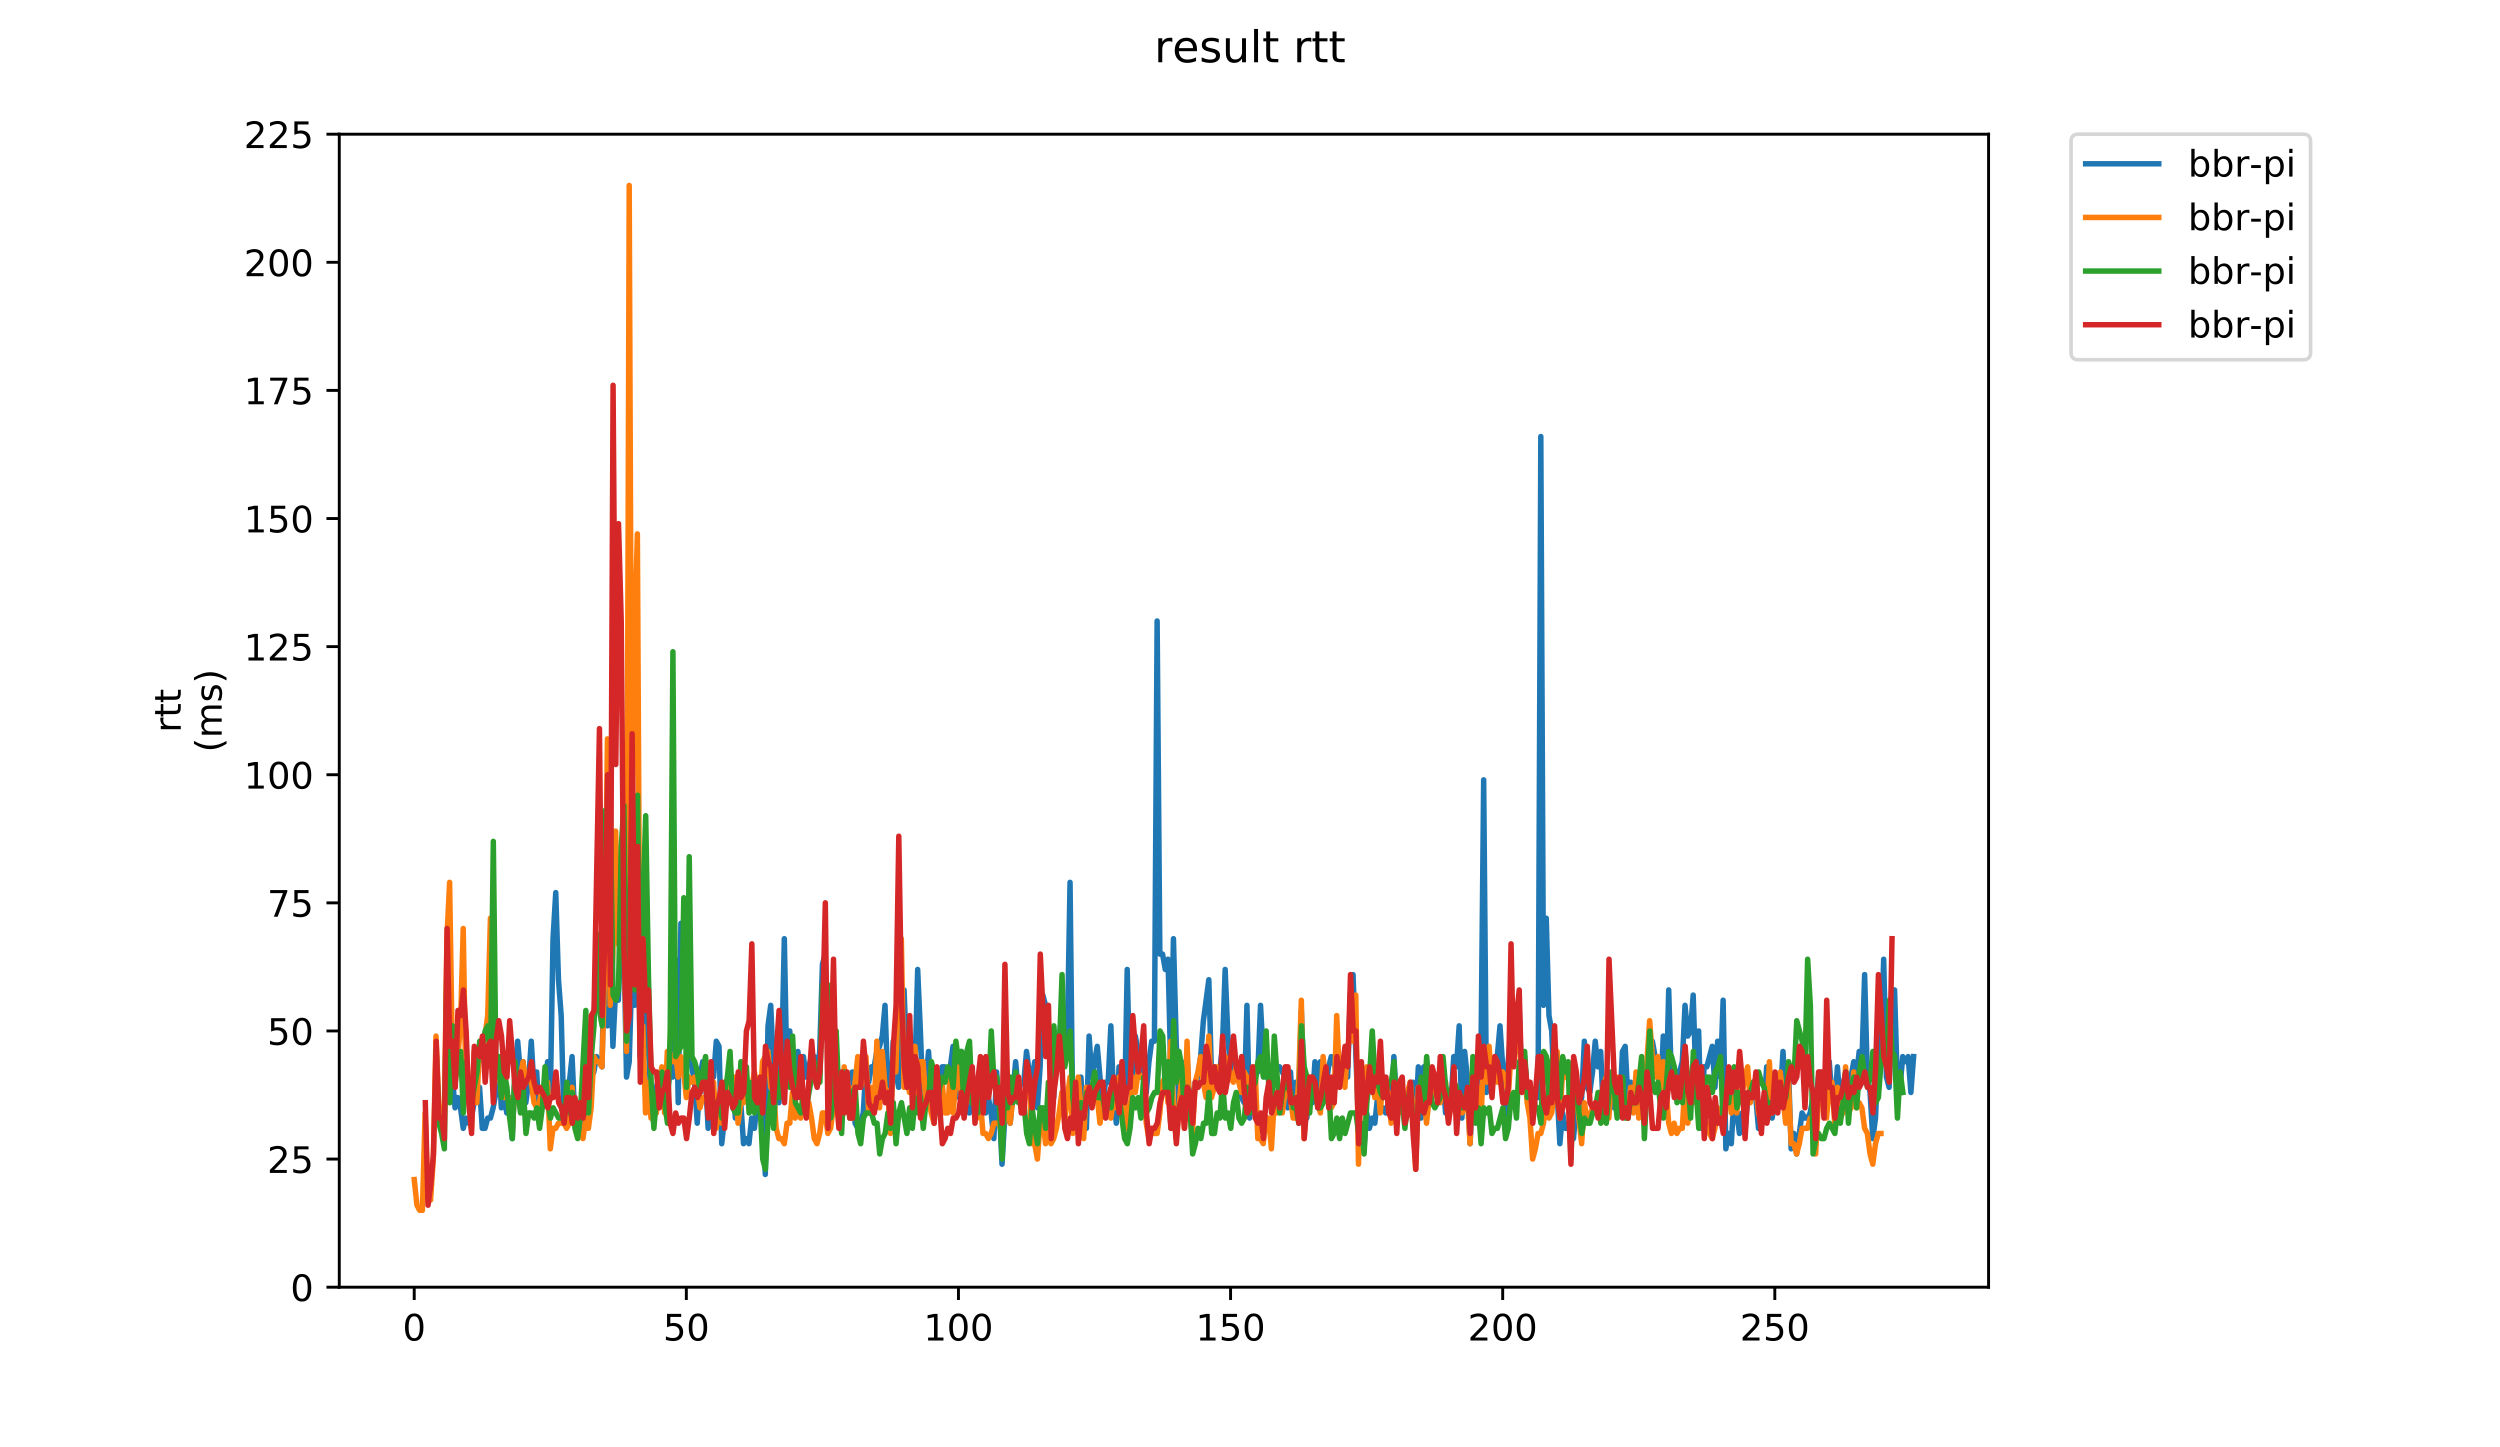 <?xml version="1.0" encoding="utf-8" standalone="no"?>
<!DOCTYPE svg PUBLIC "-//W3C//DTD SVG 1.1//EN"
  "http://www.w3.org/Graphics/SVG/1.1/DTD/svg11.dtd">
<!-- Created with matplotlib (https://matplotlib.org/) -->
<svg height="396pt" version="1.1" viewBox="0 0 684 396" width="684pt" xmlns="http://www.w3.org/2000/svg" xmlns:xlink="http://www.w3.org/1999/xlink">
 <defs>
  <style type="text/css">
*{stroke-linecap:butt;stroke-linejoin:round;}
  </style>
 </defs>
 <g id="figure_1">
  <g id="patch_1">
   <path d="M 0 396 
L 684 396 
L 684 0 
L 0 0 
z
" style="fill:#ffffff;"/>
  </g>
  <g id="axes_1">
   <g id="patch_2">
    <path d="M 92.824 352.174 
L 544.074 352.174 
L 544.074 36.712 
L 92.824 36.712 
z
" style="fill:#ffffff;"/>
   </g>
   <g id="matplotlib.axis_1">
    <g id="xtick_1">
     <g id="line2d_1">
      <defs>
       <path d="M 0 0 
L 0 3.5 
" id="m81ca41e6d7" style="stroke:#000000;stroke-width:0.8;"/>
      </defs>
      <g>
       <use style="stroke:#000000;stroke-width:0.8;" x="113.332" xlink:href="#m81ca41e6d7" y="352.174"/>
      </g>
     </g>
     <g id="text_1">
      <!-- 0 -->
      <defs>
       <path d="M 31.781 66.406 
Q 24.172 66.406 20.328 58.906 
Q 16.5 51.422 16.5 36.375 
Q 16.5 21.391 20.328 13.891 
Q 24.172 6.391 31.781 6.391 
Q 39.453 6.391 43.281 13.891 
Q 47.125 21.391 47.125 36.375 
Q 47.125 51.422 43.281 58.906 
Q 39.453 66.406 31.781 66.406 
z
M 31.781 74.219 
Q 44.047 74.219 50.516 64.516 
Q 56.984 54.828 56.984 36.375 
Q 56.984 17.969 50.516 8.266 
Q 44.047 -1.422 31.781 -1.422 
Q 19.531 -1.422 13.062 8.266 
Q 6.594 17.969 6.594 36.375 
Q 6.594 54.828 13.062 64.516 
Q 19.531 74.219 31.781 74.219 
z
" id="DejaVuSans-48"/>
      </defs>
      <g transform="translate(110.151 366.773)scale(0.1 -0.1)">
       <use xlink:href="#DejaVuSans-48"/>
      </g>
     </g>
    </g>
    <g id="xtick_2">
     <g id="line2d_2">
      <g>
       <use style="stroke:#000000;stroke-width:0.8;" x="187.783" xlink:href="#m81ca41e6d7" y="352.174"/>
      </g>
     </g>
     <g id="text_2">
      <!-- 50 -->
      <defs>
       <path d="M 10.797 72.906 
L 49.516 72.906 
L 49.516 64.594 
L 19.828 64.594 
L 19.828 46.734 
Q 21.969 47.469 24.109 47.828 
Q 26.266 48.188 28.422 48.188 
Q 40.625 48.188 47.75 41.5 
Q 54.891 34.812 54.891 23.391 
Q 54.891 11.625 47.562 5.094 
Q 40.234 -1.422 26.906 -1.422 
Q 22.312 -1.422 17.547 -0.641 
Q 12.797 0.141 7.719 1.703 
L 7.719 11.625 
Q 12.109 9.234 16.797 8.062 
Q 21.484 6.891 26.703 6.891 
Q 35.156 6.891 40.078 11.328 
Q 45.016 15.766 45.016 23.391 
Q 45.016 31 40.078 35.438 
Q 35.156 39.891 26.703 39.891 
Q 22.75 39.891 18.812 39.016 
Q 14.891 38.141 10.797 36.281 
z
" id="DejaVuSans-53"/>
      </defs>
      <g transform="translate(181.421 366.773)scale(0.1 -0.1)">
       <use xlink:href="#DejaVuSans-53"/>
       <use x="63.623" xlink:href="#DejaVuSans-48"/>
      </g>
     </g>
    </g>
    <g id="xtick_3">
     <g id="line2d_3">
      <g>
       <use style="stroke:#000000;stroke-width:0.8;" x="262.234" xlink:href="#m81ca41e6d7" y="352.174"/>
      </g>
     </g>
     <g id="text_3">
      <!-- 100 -->
      <defs>
       <path d="M 12.406 8.297 
L 28.516 8.297 
L 28.516 63.922 
L 10.984 60.406 
L 10.984 69.391 
L 28.422 72.906 
L 38.281 72.906 
L 38.281 8.297 
L 54.391 8.297 
L 54.391 0 
L 12.406 0 
z
" id="DejaVuSans-49"/>
      </defs>
      <g transform="translate(252.69 366.773)scale(0.1 -0.1)">
       <use xlink:href="#DejaVuSans-49"/>
       <use x="63.623" xlink:href="#DejaVuSans-48"/>
       <use x="127.246" xlink:href="#DejaVuSans-48"/>
      </g>
     </g>
    </g>
    <g id="xtick_4">
     <g id="line2d_4">
      <g>
       <use style="stroke:#000000;stroke-width:0.8;" x="336.685" xlink:href="#m81ca41e6d7" y="352.174"/>
      </g>
     </g>
     <g id="text_4">
      <!-- 150 -->
      <g transform="translate(327.141 366.773)scale(0.1 -0.1)">
       <use xlink:href="#DejaVuSans-49"/>
       <use x="63.623" xlink:href="#DejaVuSans-53"/>
       <use x="127.246" xlink:href="#DejaVuSans-48"/>
      </g>
     </g>
    </g>
    <g id="xtick_5">
     <g id="line2d_5">
      <g>
       <use style="stroke:#000000;stroke-width:0.8;" x="411.136" xlink:href="#m81ca41e6d7" y="352.174"/>
      </g>
     </g>
     <g id="text_5">
      <!-- 200 -->
      <defs>
       <path d="M 19.188 8.297 
L 53.609 8.297 
L 53.609 0 
L 7.328 0 
L 7.328 8.297 
Q 12.938 14.109 22.625 23.891 
Q 32.328 33.688 34.812 36.531 
Q 39.547 41.844 41.422 45.531 
Q 43.312 49.219 43.312 52.781 
Q 43.312 58.594 39.234 62.25 
Q 35.156 65.922 28.609 65.922 
Q 23.969 65.922 18.812 64.312 
Q 13.672 62.703 7.812 59.422 
L 7.812 69.391 
Q 13.766 71.781 18.938 73 
Q 24.125 74.219 28.422 74.219 
Q 39.75 74.219 46.484 68.547 
Q 53.219 62.891 53.219 53.422 
Q 53.219 48.922 51.531 44.891 
Q 49.859 40.875 45.406 35.406 
Q 44.188 33.984 37.641 27.219 
Q 31.109 20.453 19.188 8.297 
z
" id="DejaVuSans-50"/>
      </defs>
      <g transform="translate(401.592 366.773)scale(0.1 -0.1)">
       <use xlink:href="#DejaVuSans-50"/>
       <use x="63.623" xlink:href="#DejaVuSans-48"/>
       <use x="127.246" xlink:href="#DejaVuSans-48"/>
      </g>
     </g>
    </g>
    <g id="xtick_6">
     <g id="line2d_6">
      <g>
       <use style="stroke:#000000;stroke-width:0.8;" x="485.587" xlink:href="#m81ca41e6d7" y="352.174"/>
      </g>
     </g>
     <g id="text_6">
      <!-- 250 -->
      <g transform="translate(476.043 366.773)scale(0.1 -0.1)">
       <use xlink:href="#DejaVuSans-50"/>
       <use x="63.623" xlink:href="#DejaVuSans-53"/>
       <use x="127.246" xlink:href="#DejaVuSans-48"/>
      </g>
     </g>
    </g>
   </g>
   <g id="matplotlib.axis_2">
    <g id="ytick_1">
     <g id="line2d_7">
      <defs>
       <path d="M 0 0 
L -3.5 0 
" id="mfbd09a5bb0" style="stroke:#000000;stroke-width:0.8;"/>
      </defs>
      <g>
       <use style="stroke:#000000;stroke-width:0.8;" x="92.824" xlink:href="#mfbd09a5bb0" y="352.174"/>
      </g>
     </g>
     <g id="text_7">
      <!-- 0 -->
      <g transform="translate(79.461 355.973)scale(0.1 -0.1)">
       <use xlink:href="#DejaVuSans-48"/>
      </g>
     </g>
    </g>
    <g id="ytick_2">
     <g id="line2d_8">
      <g>
       <use style="stroke:#000000;stroke-width:0.8;" x="92.824" xlink:href="#mfbd09a5bb0" y="317.123"/>
      </g>
     </g>
     <g id="text_8">
      <!-- 25 -->
      <g transform="translate(73.099 320.922)scale(0.1 -0.1)">
       <use xlink:href="#DejaVuSans-50"/>
       <use x="63.623" xlink:href="#DejaVuSans-53"/>
      </g>
     </g>
    </g>
    <g id="ytick_3">
     <g id="line2d_9">
      <g>
       <use style="stroke:#000000;stroke-width:0.8;" x="92.824" xlink:href="#mfbd09a5bb0" y="282.072"/>
      </g>
     </g>
     <g id="text_9">
      <!-- 50 -->
      <g transform="translate(73.099 285.871)scale(0.1 -0.1)">
       <use xlink:href="#DejaVuSans-53"/>
       <use x="63.623" xlink:href="#DejaVuSans-48"/>
      </g>
     </g>
    </g>
    <g id="ytick_4">
     <g id="line2d_10">
      <g>
       <use style="stroke:#000000;stroke-width:0.8;" x="92.824" xlink:href="#mfbd09a5bb0" y="247.02"/>
      </g>
     </g>
     <g id="text_10">
      <!-- 75 -->
      <defs>
       <path d="M 8.203 72.906 
L 55.078 72.906 
L 55.078 68.703 
L 28.609 0 
L 18.312 0 
L 43.219 64.594 
L 8.203 64.594 
z
" id="DejaVuSans-55"/>
      </defs>
      <g transform="translate(73.099 250.819)scale(0.1 -0.1)">
       <use xlink:href="#DejaVuSans-55"/>
       <use x="63.623" xlink:href="#DejaVuSans-53"/>
      </g>
     </g>
    </g>
    <g id="ytick_5">
     <g id="line2d_11">
      <g>
       <use style="stroke:#000000;stroke-width:0.8;" x="92.824" xlink:href="#mfbd09a5bb0" y="211.969"/>
      </g>
     </g>
     <g id="text_11">
      <!-- 100 -->
      <g transform="translate(66.736 215.768)scale(0.1 -0.1)">
       <use xlink:href="#DejaVuSans-49"/>
       <use x="63.623" xlink:href="#DejaVuSans-48"/>
       <use x="127.246" xlink:href="#DejaVuSans-48"/>
      </g>
     </g>
    </g>
    <g id="ytick_6">
     <g id="line2d_12">
      <g>
       <use style="stroke:#000000;stroke-width:0.8;" x="92.824" xlink:href="#mfbd09a5bb0" y="176.918"/>
      </g>
     </g>
     <g id="text_12">
      <!-- 125 -->
      <g transform="translate(66.736 180.717)scale(0.1 -0.1)">
       <use xlink:href="#DejaVuSans-49"/>
       <use x="63.623" xlink:href="#DejaVuSans-50"/>
       <use x="127.246" xlink:href="#DejaVuSans-53"/>
      </g>
     </g>
    </g>
    <g id="ytick_7">
     <g id="line2d_13">
      <g>
       <use style="stroke:#000000;stroke-width:0.8;" x="92.824" xlink:href="#mfbd09a5bb0" y="141.866"/>
      </g>
     </g>
     <g id="text_13">
      <!-- 150 -->
      <g transform="translate(66.736 145.666)scale(0.1 -0.1)">
       <use xlink:href="#DejaVuSans-49"/>
       <use x="63.623" xlink:href="#DejaVuSans-53"/>
       <use x="127.246" xlink:href="#DejaVuSans-48"/>
      </g>
     </g>
    </g>
    <g id="ytick_8">
     <g id="line2d_14">
      <g>
       <use style="stroke:#000000;stroke-width:0.8;" x="92.824" xlink:href="#mfbd09a5bb0" y="106.815"/>
      </g>
     </g>
     <g id="text_14">
      <!-- 175 -->
      <g transform="translate(66.736 110.614)scale(0.1 -0.1)">
       <use xlink:href="#DejaVuSans-49"/>
       <use x="63.623" xlink:href="#DejaVuSans-55"/>
       <use x="127.246" xlink:href="#DejaVuSans-53"/>
      </g>
     </g>
    </g>
    <g id="ytick_9">
     <g id="line2d_15">
      <g>
       <use style="stroke:#000000;stroke-width:0.8;" x="92.824" xlink:href="#mfbd09a5bb0" y="71.764"/>
      </g>
     </g>
     <g id="text_15">
      <!-- 200 -->
      <g transform="translate(66.736 75.563)scale(0.1 -0.1)">
       <use xlink:href="#DejaVuSans-50"/>
       <use x="63.623" xlink:href="#DejaVuSans-48"/>
       <use x="127.246" xlink:href="#DejaVuSans-48"/>
      </g>
     </g>
    </g>
    <g id="ytick_10">
     <g id="line2d_16">
      <g>
       <use style="stroke:#000000;stroke-width:0.8;" x="92.824" xlink:href="#mfbd09a5bb0" y="36.712"/>
      </g>
     </g>
     <g id="text_16">
      <!-- 225 -->
      <g transform="translate(66.736 40.512)scale(0.1 -0.1)">
       <use xlink:href="#DejaVuSans-50"/>
       <use x="63.623" xlink:href="#DejaVuSans-50"/>
       <use x="127.246" xlink:href="#DejaVuSans-53"/>
      </g>
     </g>
    </g>
    <g id="text_17">
     <!-- rtt -->
     <defs>
      <path d="M 41.109 46.297 
Q 39.594 47.172 37.812 47.578 
Q 36.031 48 33.891 48 
Q 26.266 48 22.188 43.047 
Q 18.109 38.094 18.109 28.812 
L 18.109 0 
L 9.078 0 
L 9.078 54.688 
L 18.109 54.688 
L 18.109 46.188 
Q 20.953 51.172 25.484 53.578 
Q 30.031 56 36.531 56 
Q 37.453 56 38.578 55.875 
Q 39.703 55.766 41.062 55.516 
z
" id="DejaVuSans-114"/>
      <path d="M 18.312 70.219 
L 18.312 54.688 
L 36.812 54.688 
L 36.812 47.703 
L 18.312 47.703 
L 18.312 18.016 
Q 18.312 11.328 20.141 9.422 
Q 21.969 7.516 27.594 7.516 
L 36.812 7.516 
L 36.812 0 
L 27.594 0 
Q 17.188 0 13.234 3.875 
Q 9.281 7.766 9.281 18.016 
L 9.281 47.703 
L 2.688 47.703 
L 2.688 54.688 
L 9.281 54.688 
L 9.281 70.219 
z
" id="DejaVuSans-116"/>
     </defs>
     <g transform="translate(49.459 200.419)rotate(-90)scale(0.1 -0.1)">
      <use xlink:href="#DejaVuSans-114"/>
      <use x="41.113" xlink:href="#DejaVuSans-116"/>
      <use x="80.322" xlink:href="#DejaVuSans-116"/>
     </g>
     <!-- (ms) -->
     <defs>
      <path d="M 31 75.875 
Q 24.469 64.656 21.281 53.656 
Q 18.109 42.672 18.109 31.391 
Q 18.109 20.125 21.312 9.062 
Q 24.516 -2 31 -13.188 
L 23.188 -13.188 
Q 15.875 -1.703 12.234 9.375 
Q 8.594 20.453 8.594 31.391 
Q 8.594 42.281 12.203 53.312 
Q 15.828 64.359 23.188 75.875 
z
" id="DejaVuSans-40"/>
      <path d="M 52 44.188 
Q 55.375 50.25 60.062 53.125 
Q 64.75 56 71.094 56 
Q 79.641 56 84.281 50.016 
Q 88.922 44.047 88.922 33.016 
L 88.922 0 
L 79.891 0 
L 79.891 32.719 
Q 79.891 40.578 77.094 44.375 
Q 74.312 48.188 68.609 48.188 
Q 61.625 48.188 57.562 43.547 
Q 53.516 38.922 53.516 30.906 
L 53.516 0 
L 44.484 0 
L 44.484 32.719 
Q 44.484 40.625 41.703 44.406 
Q 38.922 48.188 33.109 48.188 
Q 26.219 48.188 22.156 43.531 
Q 18.109 38.875 18.109 30.906 
L 18.109 0 
L 9.078 0 
L 9.078 54.688 
L 18.109 54.688 
L 18.109 46.188 
Q 21.188 51.219 25.484 53.609 
Q 29.781 56 35.688 56 
Q 41.656 56 45.828 52.969 
Q 50 49.953 52 44.188 
z
" id="DejaVuSans-109"/>
      <path d="M 44.281 53.078 
L 44.281 44.578 
Q 40.484 46.531 36.375 47.5 
Q 32.281 48.484 27.875 48.484 
Q 21.188 48.484 17.844 46.438 
Q 14.5 44.391 14.5 40.281 
Q 14.5 37.156 16.891 35.375 
Q 19.281 33.594 26.516 31.984 
L 29.594 31.297 
Q 39.156 29.25 43.188 25.516 
Q 47.219 21.781 47.219 15.094 
Q 47.219 7.469 41.188 3.016 
Q 35.156 -1.422 24.609 -1.422 
Q 20.219 -1.422 15.453 -0.562 
Q 10.688 0.297 5.422 2 
L 5.422 11.281 
Q 10.406 8.688 15.234 7.391 
Q 20.062 6.109 24.812 6.109 
Q 31.156 6.109 34.562 8.281 
Q 37.984 10.453 37.984 14.406 
Q 37.984 18.062 35.516 20.016 
Q 33.062 21.969 24.703 23.781 
L 21.578 24.516 
Q 13.234 26.266 9.516 29.906 
Q 5.812 33.547 5.812 39.891 
Q 5.812 47.609 11.281 51.797 
Q 16.75 56 26.812 56 
Q 31.781 56 36.172 55.266 
Q 40.578 54.547 44.281 53.078 
z
" id="DejaVuSans-115"/>
      <path d="M 8.016 75.875 
L 15.828 75.875 
Q 23.141 64.359 26.781 53.312 
Q 30.422 42.281 30.422 31.391 
Q 30.422 20.453 26.781 9.375 
Q 23.141 -1.703 15.828 -13.188 
L 8.016 -13.188 
Q 14.5 -2 17.703 9.062 
Q 20.906 20.125 20.906 31.391 
Q 20.906 42.672 17.703 53.656 
Q 14.5 64.656 8.016 75.875 
z
" id="DejaVuSans-41"/>
     </defs>
     <g transform="translate(60.657 205.82)rotate(-90)scale(0.1 -0.1)">
      <use xlink:href="#DejaVuSans-40"/>
      <use x="39.014" xlink:href="#DejaVuSans-109"/>
      <use x="136.426" xlink:href="#DejaVuSans-115"/>
      <use x="188.525" xlink:href="#DejaVuSans-41"/>
     </g>
    </g>
   </g>
   <g id="line2d_17">
    <path clip-path="url(#p3fd8570d5b)" d="M 122.272 269.453 
L 123.017 298.896 
L 123.761 294.69 
L 124.506 303.102 
L 125.25 300.298 
L 125.995 303.102 
L 126.739 308.711 
L 127.484 305.906 
L 128.228 307.309 
L 128.973 305.906 
L 130.462 297.494 
L 131.206 297.494 
L 131.951 308.711 
L 132.695 308.711 
L 133.44 305.906 
L 134.184 305.906 
L 134.929 303.102 
L 135.674 298.896 
L 136.418 289.082 
L 137.163 303.102 
L 137.907 300.298 
L 138.652 304.504 
L 139.396 300.298 
L 140.141 311.515 
L 140.885 294.69 
L 141.63 284.876 
L 142.374 293.288 
L 143.119 290.484 
L 143.863 301.7 
L 144.608 296.092 
L 145.352 284.876 
L 146.097 297.494 
L 146.841 293.288 
L 147.586 307.309 
L 148.33 300.298 
L 149.075 297.494 
L 149.819 290.484 
L 150.564 300.298 
L 151.308 256.835 
L 152.053 244.216 
L 152.797 268.051 
L 153.542 277.865 
L 154.286 305.906 
L 155.031 300.298 
L 155.775 296.092 
L 156.52 289.082 
L 157.264 305.906 
L 158.009 301.7 
L 158.753 301.7 
L 159.498 310.113 
L 160.242 300.298 
L 160.987 303.102 
L 161.731 294.69 
L 162.476 293.288 
L 163.22 289.082 
L 164.709 291.886 
L 165.454 252.628 
L 166.198 280.67 
L 166.943 256.835 
L 167.687 286.278 
L 168.432 270.855 
L 169.176 273.659 
L 169.921 254.031 
L 170.665 255.433 
L 171.41 294.69 
L 172.154 290.484 
L 172.899 265.247 
L 173.643 275.061 
L 174.388 228.794 
L 175.132 289.082 
L 175.877 263.845 
L 176.621 283.474 
L 177.366 286.278 
L 178.111 300.298 
L 178.855 307.309 
L 179.6 297.494 
L 180.344 294.69 
L 181.089 297.494 
L 181.833 301.7 
L 182.578 298.896 
L 183.322 293.288 
L 184.067 294.69 
L 184.811 262.443 
L 185.556 301.7 
L 186.3 252.628 
L 187.045 269.453 
L 187.789 275.061 
L 188.534 273.659 
L 189.278 291.886 
L 190.023 296.092 
L 190.767 307.309 
L 191.512 294.69 
L 192.256 290.484 
L 193.001 294.69 
L 193.745 308.711 
L 194.49 291.886 
L 195.234 294.69 
L 195.979 284.876 
L 196.723 286.278 
L 197.468 312.917 
L 198.957 298.896 
L 199.701 300.298 
L 200.446 294.69 
L 201.19 305.906 
L 201.935 300.298 
L 202.679 301.7 
L 203.424 312.917 
L 204.168 311.515 
L 204.913 312.917 
L 205.657 305.906 
L 206.402 308.711 
L 207.146 301.7 
L 207.891 301.7 
L 208.635 296.092 
L 209.38 321.329 
L 210.124 280.67 
L 210.869 275.061 
L 211.613 291.886 
L 212.358 287.68 
L 213.102 301.7 
L 213.847 290.484 
L 214.591 256.835 
L 215.336 296.092 
L 216.08 282.072 
L 216.825 297.494 
L 217.569 296.092 
L 218.314 287.68 
L 219.058 300.298 
L 219.803 289.082 
L 220.548 294.69 
L 222.037 289.082 
L 222.781 289.082 
L 223.526 294.69 
L 224.27 287.68 
L 225.015 263.845 
L 225.759 261.041 
L 226.504 287.68 
L 227.248 298.896 
L 227.993 297.494 
L 228.737 286.278 
L 229.482 298.896 
L 230.226 304.504 
L 230.971 294.69 
L 232.46 294.69 
L 233.204 293.288 
L 233.949 307.309 
L 234.693 308.711 
L 235.438 307.309 
L 236.182 304.504 
L 236.927 291.886 
L 237.671 296.092 
L 238.416 291.886 
L 239.16 291.886 
L 239.905 287.68 
L 240.649 286.278 
L 241.394 283.474 
L 242.138 275.061 
L 242.883 296.092 
L 243.627 308.711 
L 244.372 284.876 
L 245.116 293.288 
L 245.861 297.494 
L 246.605 277.865 
L 247.35 270.855 
L 248.094 290.484 
L 248.839 291.886 
L 249.583 286.278 
L 250.328 293.288 
L 251.072 265.247 
L 251.817 282.072 
L 252.561 301.7 
L 253.306 296.092 
L 254.05 287.68 
L 254.795 298.896 
L 256.284 301.7 
L 257.028 300.298 
L 257.773 291.886 
L 258.517 291.886 
L 259.262 294.69 
L 260.006 291.886 
L 260.751 286.278 
L 261.495 300.298 
L 262.24 293.288 
L 262.984 287.68 
L 263.729 293.288 
L 264.474 293.288 
L 265.218 304.504 
L 265.963 297.494 
L 266.707 296.092 
L 267.452 304.504 
L 268.196 298.896 
L 268.941 291.886 
L 269.685 304.504 
L 270.43 300.298 
L 271.174 304.504 
L 271.919 311.515 
L 272.663 293.288 
L 273.408 303.102 
L 274.152 318.525 
L 274.897 305.906 
L 275.641 296.092 
L 276.386 307.309 
L 277.875 290.484 
L 278.619 298.896 
L 279.364 296.092 
L 280.108 296.092 
L 280.853 287.68 
L 281.597 293.288 
L 282.342 296.092 
L 283.086 290.484 
L 283.831 303.102 
L 284.575 291.886 
L 285.32 272.257 
L 286.064 275.061 
L 286.809 282.072 
L 287.553 293.288 
L 288.298 300.298 
L 289.042 284.876 
L 289.787 286.278 
L 290.531 275.061 
L 291.276 287.68 
L 292.02 283.474 
L 292.765 241.412 
L 293.509 307.309 
L 294.254 300.298 
L 294.998 308.711 
L 295.743 294.69 
L 296.487 305.906 
L 297.232 308.711 
L 297.976 283.474 
L 298.721 294.69 
L 300.21 286.278 
L 301.699 303.102 
L 302.443 296.092 
L 303.188 296.092 
L 303.932 280.67 
L 304.677 300.298 
L 305.421 307.309 
L 306.166 291.886 
L 306.911 296.092 
L 307.655 304.504 
L 308.4 265.247 
L 309.144 296.092 
L 309.889 298.896 
L 310.633 283.474 
L 311.378 287.68 
L 312.122 294.69 
L 312.867 291.886 
L 313.611 298.896 
L 314.356 290.484 
L 315.1 284.876 
L 315.845 284.876 
L 316.589 169.907 
L 317.334 261.041 
L 318.078 261.041 
L 318.823 265.247 
L 319.567 262.443 
L 320.312 291.886 
L 321.056 256.835 
L 321.801 284.876 
L 322.545 303.102 
L 323.29 290.484 
L 324.034 304.504 
L 324.779 289.082 
L 325.523 303.102 
L 326.268 301.7 
L 327.012 296.092 
L 327.757 294.69 
L 328.501 289.082 
L 329.246 279.267 
L 330.735 268.051 
L 331.479 294.69 
L 332.224 291.886 
L 332.968 296.092 
L 333.713 293.288 
L 334.457 286.278 
L 335.202 265.247 
L 335.946 283.474 
L 336.691 293.288 
L 337.435 290.484 
L 338.18 290.484 
L 338.924 291.886 
L 339.669 300.298 
L 340.413 301.7 
L 341.158 275.061 
L 341.902 305.906 
L 343.391 291.886 
L 344.136 293.288 
L 344.88 275.061 
L 345.625 289.082 
L 346.369 294.69 
L 347.114 294.69 
L 347.858 293.288 
L 348.603 296.092 
L 349.348 291.886 
L 350.092 291.886 
L 351.581 294.69 
L 352.326 303.102 
L 353.07 293.288 
L 353.815 304.504 
L 354.559 296.092 
L 355.304 304.504 
L 356.048 276.463 
L 356.793 297.494 
L 357.537 305.906 
L 358.282 300.298 
L 359.026 301.7 
L 359.771 290.484 
L 360.515 298.896 
L 361.26 290.484 
L 362.004 297.494 
L 362.749 297.494 
L 363.493 291.886 
L 364.238 289.082 
L 364.982 290.484 
L 365.727 294.69 
L 366.471 293.288 
L 367.96 293.288 
L 368.705 294.69 
L 369.449 272.257 
L 370.194 266.649 
L 371.683 308.711 
L 372.427 310.113 
L 373.172 314.319 
L 373.916 304.504 
L 374.661 308.711 
L 375.405 305.906 
L 376.15 307.309 
L 376.894 300.298 
L 377.639 303.102 
L 378.383 303.102 
L 379.128 304.504 
L 379.872 301.7 
L 380.617 303.102 
L 381.361 289.082 
L 382.106 301.7 
L 382.85 298.896 
L 383.595 298.896 
L 384.339 304.504 
L 385.084 298.896 
L 386.573 296.092 
L 387.317 305.906 
L 388.062 291.886 
L 388.806 305.906 
L 389.551 291.886 
L 390.295 301.7 
L 391.04 297.494 
L 391.785 294.69 
L 393.274 297.494 
L 394.018 293.288 
L 394.763 294.69 
L 395.507 304.504 
L 396.996 301.7 
L 397.741 289.082 
L 398.485 291.886 
L 399.23 280.67 
L 399.974 305.906 
L 400.719 287.68 
L 401.463 294.69 
L 402.208 312.917 
L 402.952 298.896 
L 403.697 303.102 
L 404.441 291.886 
L 405.186 289.082 
L 405.93 213.371 
L 406.675 298.896 
L 407.419 294.69 
L 408.164 296.092 
L 408.908 294.69 
L 409.653 289.082 
L 410.397 280.67 
L 411.142 291.886 
L 411.886 305.906 
L 412.631 290.484 
L 413.375 282.072 
L 414.12 277.865 
L 414.864 287.68 
L 415.609 275.061 
L 416.353 296.092 
L 417.098 289.082 
L 417.842 298.896 
L 418.587 300.298 
L 419.331 303.102 
L 420.076 298.896 
L 420.82 300.298 
L 421.565 119.434 
L 422.309 275.061 
L 423.054 251.226 
L 423.798 277.865 
L 424.543 282.072 
L 425.287 298.896 
L 426.032 298.896 
L 426.776 312.917 
L 427.521 304.504 
L 428.265 308.711 
L 429.01 308.711 
L 429.754 307.309 
L 430.499 311.515 
L 431.243 303.102 
L 431.988 304.504 
L 432.732 300.298 
L 433.477 284.876 
L 434.221 297.494 
L 434.966 298.896 
L 435.711 293.288 
L 436.455 284.876 
L 437.2 291.886 
L 437.944 287.68 
L 438.689 304.504 
L 439.433 303.102 
L 440.178 300.298 
L 440.922 293.288 
L 441.667 303.102 
L 442.411 298.896 
L 443.156 303.102 
L 443.9 287.68 
L 444.645 286.278 
L 445.389 300.298 
L 446.134 296.092 
L 446.878 301.7 
L 447.623 294.69 
L 448.367 297.494 
L 449.112 293.288 
L 449.856 303.102 
L 450.601 301.7 
L 451.345 289.082 
L 452.09 284.876 
L 452.834 289.082 
L 453.579 291.886 
L 454.323 300.298 
L 455.068 283.474 
L 455.812 301.7 
L 456.557 270.855 
L 457.301 296.092 
L 458.046 291.886 
L 458.79 296.092 
L 460.279 290.484 
L 461.024 275.061 
L 461.768 283.474 
L 462.513 282.072 
L 463.257 272.257 
L 464.002 296.092 
L 464.746 282.072 
L 465.491 308.711 
L 466.235 291.886 
L 466.98 291.886 
L 468.469 286.278 
L 469.213 297.494 
L 469.958 284.876 
L 470.702 294.69 
L 471.447 273.659 
L 472.191 314.319 
L 472.936 310.113 
L 473.68 312.917 
L 474.425 300.298 
L 475.169 304.504 
L 475.914 310.113 
L 476.658 304.504 
L 477.403 310.113 
L 478.148 300.298 
L 480.381 300.298 
L 481.126 308.711 
L 481.87 303.102 
L 482.615 303.102 
L 483.359 291.886 
L 484.104 296.092 
L 484.848 305.906 
L 485.593 301.7 
L 486.337 300.298 
L 487.082 300.298 
L 487.826 287.68 
L 488.571 300.298 
L 489.315 291.886 
L 490.06 314.319 
L 490.804 310.113 
L 491.549 315.721 
L 493.038 304.504 
L 493.782 305.906 
L 494.527 305.906 
L 495.271 304.504 
L 496.016 300.298 
L 496.76 304.504 
L 497.505 294.69 
L 498.249 300.298 
L 498.994 300.298 
L 499.738 290.484 
L 500.483 290.484 
L 501.227 300.298 
L 501.972 301.7 
L 502.716 291.886 
L 503.461 301.7 
L 504.95 293.288 
L 505.694 301.7 
L 506.439 294.69 
L 507.183 290.484 
L 507.928 294.69 
L 508.672 287.68 
L 509.417 290.484 
L 510.161 266.649 
L 510.906 294.69 
L 511.65 298.896 
L 512.395 311.515 
L 513.139 305.906 
L 513.884 287.68 
L 514.628 286.278 
L 515.373 262.443 
L 516.117 294.69 
L 516.862 297.494 
L 517.606 276.463 
L 518.351 270.855 
L 519.095 296.092 
L 519.84 297.494 
L 520.585 289.082 
L 521.329 290.484 
L 522.074 289.082 
L 522.818 298.896 
L 523.563 289.082 
L 523.563 289.082 
" style="fill:none;stroke:#1f77b4;stroke-linecap:square;stroke-width:1.5;"/>
   </g>
   <g id="line2d_18">
    <path clip-path="url(#p3fd8570d5b)" d="M 113.335 322.731 
L 114.08 329.741 
L 114.824 331.143 
L 115.569 331.143 
L 116.313 304.504 
L 117.058 328.339 
L 117.802 328.339 
L 118.547 317.123 
L 119.291 283.474 
L 120.036 301.7 
L 120.78 308.711 
L 121.525 308.711 
L 122.269 256.835 
L 123.014 241.412 
L 123.758 289.082 
L 124.503 293.288 
L 125.247 289.082 
L 125.992 280.67 
L 126.736 254.031 
L 127.481 298.896 
L 128.225 296.092 
L 128.97 308.711 
L 129.714 287.68 
L 130.459 301.7 
L 131.203 286.278 
L 131.948 289.082 
L 133.437 277.865 
L 134.182 251.226 
L 134.926 284.876 
L 135.671 293.288 
L 136.415 291.886 
L 137.16 298.896 
L 137.904 300.298 
L 138.649 298.896 
L 139.393 301.7 
L 140.138 310.113 
L 140.882 296.092 
L 141.627 296.092 
L 142.371 294.69 
L 143.116 290.484 
L 143.86 296.092 
L 144.605 294.69 
L 145.349 296.092 
L 146.094 301.7 
L 146.838 303.102 
L 147.583 301.7 
L 148.327 297.494 
L 149.072 300.298 
L 149.816 296.092 
L 150.561 314.319 
L 151.305 308.711 
L 152.05 308.711 
L 152.794 307.309 
L 154.283 307.309 
L 155.028 308.711 
L 155.772 307.309 
L 156.517 297.494 
L 157.261 307.309 
L 158.006 310.113 
L 158.75 310.113 
L 159.495 311.515 
L 160.239 305.906 
L 160.984 308.711 
L 161.728 303.102 
L 162.473 289.082 
L 163.217 290.484 
L 163.962 290.484 
L 164.706 291.886 
L 165.451 265.247 
L 166.195 202.155 
L 166.94 275.061 
L 167.684 261.041 
L 168.429 227.392 
L 169.173 258.237 
L 169.918 259.639 
L 170.662 249.824 
L 171.407 287.68 
L 172.151 50.733 
L 172.896 237.206 
L 173.64 172.712 
L 174.385 146.073 
L 175.129 284.876 
L 175.874 280.67 
L 176.619 304.504 
L 177.363 296.092 
L 178.108 305.906 
L 178.852 304.504 
L 179.597 304.504 
L 180.341 296.092 
L 181.086 291.886 
L 181.83 304.504 
L 182.575 287.68 
L 184.064 290.484 
L 184.808 287.68 
L 185.553 294.69 
L 186.297 289.082 
L 187.042 293.288 
L 187.786 300.298 
L 188.531 294.69 
L 189.275 296.092 
L 190.02 294.69 
L 190.764 297.494 
L 191.509 303.102 
L 192.253 300.298 
L 192.998 300.298 
L 193.742 301.7 
L 194.487 300.298 
L 195.231 296.092 
L 195.976 308.711 
L 196.72 300.298 
L 197.465 307.309 
L 198.209 296.092 
L 198.954 297.494 
L 200.443 294.69 
L 201.187 294.69 
L 201.932 307.309 
L 202.676 301.7 
L 203.421 301.7 
L 204.165 294.69 
L 204.91 303.102 
L 205.654 297.494 
L 206.399 293.288 
L 207.143 297.494 
L 207.888 303.102 
L 208.632 290.484 
L 210.121 287.68 
L 210.866 297.494 
L 211.61 297.494 
L 212.355 308.711 
L 213.099 311.515 
L 213.844 311.515 
L 214.588 312.917 
L 215.333 307.309 
L 216.077 307.309 
L 216.822 298.896 
L 217.566 305.906 
L 218.311 303.102 
L 219.056 305.906 
L 219.8 298.896 
L 220.545 303.102 
L 221.289 301.7 
L 222.034 305.906 
L 222.778 311.515 
L 223.523 312.917 
L 224.267 310.113 
L 225.012 304.504 
L 225.756 304.504 
L 226.501 310.113 
L 227.245 308.711 
L 227.99 303.102 
L 228.734 293.288 
L 229.479 304.504 
L 230.223 305.906 
L 230.968 291.886 
L 231.712 297.494 
L 232.457 297.494 
L 233.201 305.906 
L 233.946 296.092 
L 234.69 289.082 
L 235.435 297.494 
L 236.179 294.69 
L 236.924 289.082 
L 237.668 304.504 
L 238.413 297.494 
L 239.157 304.504 
L 239.902 284.876 
L 240.646 303.102 
L 241.391 287.68 
L 242.135 297.494 
L 242.88 298.896 
L 243.624 310.113 
L 244.369 289.082 
L 245.113 293.288 
L 245.858 266.649 
L 246.602 256.835 
L 247.347 297.494 
L 248.091 294.69 
L 248.836 298.896 
L 249.58 297.494 
L 250.325 286.278 
L 251.069 300.298 
L 251.814 290.484 
L 252.558 290.484 
L 253.303 301.7 
L 254.047 300.298 
L 254.792 304.504 
L 255.536 307.309 
L 256.281 300.298 
L 257.025 303.102 
L 257.77 296.092 
L 258.514 304.504 
L 259.259 304.504 
L 260.003 293.288 
L 260.748 304.504 
L 261.493 296.092 
L 262.237 291.886 
L 262.982 298.896 
L 263.726 298.896 
L 264.471 301.7 
L 265.215 294.69 
L 265.96 297.494 
L 266.704 297.494 
L 267.449 305.906 
L 268.193 300.298 
L 268.938 310.113 
L 269.682 310.113 
L 270.427 311.515 
L 271.171 310.113 
L 271.916 307.309 
L 273.405 307.309 
L 274.149 310.113 
L 275.638 301.7 
L 276.383 307.309 
L 277.127 300.298 
L 277.872 294.69 
L 278.616 294.69 
L 279.361 303.102 
L 280.105 300.298 
L 280.85 300.298 
L 281.594 294.69 
L 282.339 312.917 
L 283.083 312.917 
L 283.828 317.123 
L 284.572 307.309 
L 285.317 305.906 
L 286.061 312.917 
L 286.806 301.7 
L 287.55 312.917 
L 288.295 311.515 
L 289.039 308.711 
L 289.784 304.504 
L 290.528 298.896 
L 291.273 307.309 
L 292.017 300.298 
L 292.762 294.69 
L 293.506 310.113 
L 294.251 305.906 
L 294.995 294.69 
L 296.484 311.515 
L 297.229 297.494 
L 297.973 298.896 
L 298.718 301.7 
L 299.462 298.896 
L 300.207 300.298 
L 300.951 307.309 
L 301.696 301.7 
L 302.44 304.504 
L 303.185 303.102 
L 303.929 305.906 
L 304.674 300.298 
L 305.419 303.102 
L 306.163 294.69 
L 306.908 296.092 
L 307.652 300.298 
L 308.397 308.711 
L 309.141 304.504 
L 309.886 294.69 
L 310.63 298.896 
L 311.375 293.288 
L 312.119 294.69 
L 312.864 294.69 
L 313.608 307.309 
L 314.353 311.515 
L 315.097 308.711 
L 315.842 310.113 
L 316.586 310.113 
L 317.331 304.504 
L 318.075 296.092 
L 318.82 294.69 
L 319.564 301.7 
L 320.309 284.876 
L 321.053 303.102 
L 321.798 311.515 
L 323.287 294.69 
L 324.031 308.711 
L 324.776 284.876 
L 325.52 305.906 
L 326.265 310.113 
L 327.009 296.092 
L 327.754 293.288 
L 328.498 289.082 
L 329.243 296.092 
L 329.987 300.298 
L 330.732 283.474 
L 331.476 300.298 
L 332.221 297.494 
L 332.965 291.886 
L 333.71 296.092 
L 334.454 291.886 
L 335.199 289.082 
L 335.943 290.484 
L 336.688 294.69 
L 337.432 296.092 
L 338.177 291.886 
L 338.921 296.092 
L 339.666 298.896 
L 340.41 293.288 
L 341.155 294.69 
L 341.899 301.7 
L 342.644 301.7 
L 343.388 291.886 
L 344.133 311.515 
L 344.877 311.515 
L 345.622 312.917 
L 346.366 305.906 
L 347.111 305.906 
L 347.856 314.319 
L 348.6 301.7 
L 349.345 304.504 
L 350.089 301.7 
L 350.834 304.504 
L 351.578 298.896 
L 352.323 298.896 
L 353.067 300.298 
L 353.812 305.906 
L 354.556 305.906 
L 355.301 296.092 
L 356.045 273.659 
L 356.79 311.515 
L 357.534 300.298 
L 358.279 296.092 
L 359.023 297.494 
L 359.768 297.494 
L 360.512 301.7 
L 361.257 304.504 
L 362.001 289.082 
L 362.746 296.092 
L 363.49 301.7 
L 364.235 303.102 
L 364.979 301.7 
L 365.724 277.865 
L 366.468 294.69 
L 367.213 290.484 
L 367.957 297.494 
L 368.702 286.278 
L 369.446 283.474 
L 370.191 284.876 
L 370.935 272.257 
L 371.68 318.525 
L 372.424 294.69 
L 373.169 298.896 
L 373.913 291.886 
L 375.402 294.69 
L 376.147 300.298 
L 376.891 294.69 
L 377.636 304.504 
L 378.38 294.69 
L 379.125 297.494 
L 379.869 298.896 
L 380.614 307.309 
L 381.358 298.896 
L 382.103 301.7 
L 382.847 297.494 
L 383.592 304.504 
L 384.336 304.504 
L 385.081 298.896 
L 385.825 296.092 
L 386.57 303.102 
L 387.314 319.927 
L 388.059 297.494 
L 388.803 297.494 
L 389.548 298.896 
L 390.293 307.309 
L 391.037 300.298 
L 391.782 300.298 
L 392.526 296.092 
L 393.271 297.494 
L 394.015 301.7 
L 394.76 296.092 
L 395.504 296.092 
L 396.249 305.906 
L 396.993 303.102 
L 397.738 296.092 
L 398.482 304.504 
L 399.227 300.298 
L 399.971 304.504 
L 400.716 303.102 
L 401.46 300.298 
L 402.205 312.917 
L 402.949 291.886 
L 403.694 303.102 
L 404.438 297.494 
L 405.183 307.309 
L 405.927 287.68 
L 406.672 296.092 
L 407.416 286.278 
L 408.161 297.494 
L 408.905 290.484 
L 409.65 296.092 
L 410.394 293.288 
L 411.139 293.288 
L 411.883 294.69 
L 412.628 300.298 
L 413.372 289.082 
L 414.117 284.876 
L 414.861 283.474 
L 415.606 284.876 
L 416.35 294.69 
L 417.095 293.288 
L 417.839 301.7 
L 418.584 305.906 
L 419.328 317.123 
L 420.073 314.319 
L 420.817 310.113 
L 421.562 310.113 
L 422.306 307.309 
L 423.051 300.298 
L 423.795 305.906 
L 424.54 304.504 
L 425.284 298.896 
L 426.029 287.68 
L 426.773 305.906 
L 427.518 293.288 
L 428.262 294.69 
L 429.007 294.69 
L 429.751 298.896 
L 430.496 296.092 
L 431.24 298.896 
L 432.73 312.917 
L 433.474 301.7 
L 434.219 305.906 
L 434.963 305.906 
L 435.708 303.102 
L 436.452 304.504 
L 437.197 303.102 
L 439.43 294.69 
L 440.175 305.906 
L 440.919 294.69 
L 441.664 296.092 
L 442.408 294.69 
L 443.153 303.102 
L 443.897 300.298 
L 444.642 301.7 
L 445.386 305.906 
L 446.131 297.494 
L 446.875 304.504 
L 447.62 293.288 
L 448.364 305.906 
L 449.109 296.092 
L 449.853 301.7 
L 451.342 279.267 
L 452.087 289.082 
L 452.831 294.69 
L 453.576 289.082 
L 454.32 298.896 
L 455.065 290.484 
L 455.809 297.494 
L 456.554 307.309 
L 457.298 310.113 
L 458.043 307.309 
L 458.787 310.113 
L 459.532 308.711 
L 460.276 308.711 
L 461.021 296.092 
L 461.765 307.309 
L 462.51 301.7 
L 463.254 301.7 
L 463.999 296.092 
L 464.743 301.7 
L 465.488 297.494 
L 466.232 308.711 
L 466.977 307.309 
L 467.721 310.113 
L 468.466 311.515 
L 469.21 308.711 
L 469.955 303.102 
L 470.699 305.906 
L 471.444 305.906 
L 472.188 301.7 
L 472.933 298.896 
L 473.677 304.504 
L 474.422 300.298 
L 475.166 304.504 
L 475.911 296.092 
L 476.656 298.896 
L 477.4 294.69 
L 478.145 291.886 
L 478.889 301.7 
L 479.634 296.092 
L 480.378 297.494 
L 481.123 304.504 
L 481.867 307.309 
L 482.612 300.298 
L 483.356 305.906 
L 484.101 290.484 
L 484.845 304.504 
L 485.59 297.494 
L 486.334 297.494 
L 487.079 293.288 
L 488.568 307.309 
L 489.312 296.092 
L 490.057 312.917 
L 490.801 312.917 
L 491.546 315.721 
L 492.29 312.917 
L 493.035 308.711 
L 494.524 308.711 
L 495.268 305.906 
L 496.013 305.906 
L 496.757 315.721 
L 497.502 301.7 
L 498.246 297.494 
L 498.991 298.896 
L 499.735 305.906 
L 500.48 297.494 
L 501.224 296.092 
L 501.969 307.309 
L 502.713 297.494 
L 503.458 305.906 
L 504.202 304.504 
L 504.947 291.886 
L 505.691 304.504 
L 506.436 303.102 
L 507.18 293.288 
L 507.925 303.102 
L 508.669 301.7 
L 509.414 303.102 
L 510.158 308.711 
L 510.903 310.113 
L 511.647 315.721 
L 512.392 318.525 
L 513.136 312.917 
L 513.881 310.113 
L 514.625 310.113 
L 514.625 310.113 
" style="fill:none;stroke:#ff7f0e;stroke-linecap:square;stroke-width:1.5;"/>
   </g>
   <g id="line2d_19">
    <path clip-path="url(#p3fd8570d5b)" d="M 119.336 287.68 
L 120.081 307.309 
L 120.825 310.113 
L 121.57 314.319 
L 122.314 261.041 
L 123.059 301.7 
L 123.803 280.67 
L 124.548 296.092 
L 125.292 290.484 
L 126.037 287.68 
L 126.781 304.504 
L 127.526 290.484 
L 128.27 298.896 
L 129.015 301.7 
L 130.504 293.288 
L 131.248 284.876 
L 131.993 286.278 
L 132.737 282.072 
L 133.482 280.67 
L 134.226 289.082 
L 134.971 230.196 
L 135.715 294.69 
L 136.46 289.082 
L 137.204 300.298 
L 137.949 293.288 
L 138.693 297.494 
L 139.438 305.906 
L 140.182 311.515 
L 140.927 290.484 
L 141.671 298.896 
L 142.416 304.504 
L 143.16 297.494 
L 143.905 310.113 
L 144.649 304.504 
L 145.394 304.504 
L 146.138 305.906 
L 146.883 303.102 
L 147.627 308.711 
L 148.372 303.102 
L 149.116 291.886 
L 149.861 301.7 
L 150.605 305.906 
L 151.35 303.102 
L 152.839 305.906 
L 154.328 305.906 
L 155.072 296.092 
L 155.817 304.504 
L 156.561 298.896 
L 157.306 308.711 
L 158.05 311.515 
L 158.795 304.504 
L 160.284 276.463 
L 161.028 304.504 
L 161.773 289.082 
L 162.518 280.67 
L 163.262 255.433 
L 164.007 276.463 
L 164.751 280.67 
L 165.496 221.783 
L 166.24 241.412 
L 166.985 221.783 
L 167.729 272.257 
L 168.474 273.659 
L 169.218 270.855 
L 169.963 231.598 
L 170.707 220.381 
L 171.452 284.876 
L 172.196 258.237 
L 172.941 218.979 
L 173.685 270.855 
L 174.43 217.577 
L 175.174 279.267 
L 175.919 247.02 
L 176.663 223.185 
L 177.408 266.649 
L 178.152 296.092 
L 178.897 308.711 
L 179.641 300.298 
L 180.386 294.69 
L 181.13 293.288 
L 181.875 301.7 
L 182.619 307.309 
L 183.364 282.072 
L 184.108 178.32 
L 184.853 289.082 
L 186.342 286.278 
L 187.086 245.618 
L 187.831 297.494 
L 188.575 234.402 
L 189.32 289.082 
L 190.064 290.484 
L 190.809 293.288 
L 191.553 298.896 
L 192.298 293.288 
L 193.042 289.082 
L 193.787 297.494 
L 194.531 296.092 
L 195.276 305.906 
L 196.02 301.7 
L 196.765 301.7 
L 197.509 305.906 
L 198.254 298.896 
L 198.998 294.69 
L 199.743 287.68 
L 200.487 303.102 
L 201.232 304.504 
L 201.976 304.504 
L 202.721 290.484 
L 203.465 297.494 
L 204.21 291.886 
L 204.955 304.504 
L 205.699 296.092 
L 206.444 304.504 
L 207.188 297.494 
L 207.933 301.7 
L 208.677 317.123 
L 209.422 319.927 
L 210.166 305.906 
L 210.911 298.896 
L 211.655 308.711 
L 212.4 293.288 
L 213.144 300.298 
L 213.889 297.494 
L 214.633 297.494 
L 215.378 296.092 
L 216.122 297.494 
L 216.867 283.474 
L 217.611 301.7 
L 219.1 304.504 
L 219.845 298.896 
L 220.589 303.102 
L 222.823 290.484 
L 223.567 294.69 
L 224.312 296.092 
L 225.056 269.453 
L 225.801 282.072 
L 226.545 269.453 
L 227.29 305.906 
L 228.034 300.298 
L 228.779 282.072 
L 229.523 300.298 
L 230.268 310.113 
L 231.012 293.288 
L 231.757 300.298 
L 232.501 305.906 
L 233.246 298.896 
L 233.99 297.494 
L 234.735 310.113 
L 235.479 312.917 
L 236.224 305.906 
L 236.968 304.504 
L 238.457 304.504 
L 239.202 307.309 
L 239.946 307.309 
L 240.691 315.721 
L 241.435 311.515 
L 242.18 310.113 
L 242.924 304.504 
L 243.669 308.711 
L 244.413 301.7 
L 245.158 312.917 
L 245.902 304.504 
L 246.647 301.7 
L 248.136 310.113 
L 248.881 303.102 
L 249.625 308.711 
L 250.37 300.298 
L 251.114 304.504 
L 251.859 300.298 
L 252.603 308.711 
L 253.348 301.7 
L 254.092 300.298 
L 254.837 290.484 
L 255.581 293.288 
L 256.326 304.504 
L 257.07 297.494 
L 257.815 294.69 
L 258.559 296.092 
L 259.304 291.886 
L 260.048 293.288 
L 260.793 297.494 
L 261.537 284.876 
L 262.282 290.484 
L 263.026 287.68 
L 263.771 304.504 
L 264.515 287.68 
L 265.26 284.876 
L 266.004 301.7 
L 267.493 304.504 
L 268.238 303.102 
L 268.982 296.092 
L 269.727 298.896 
L 270.471 298.896 
L 271.216 282.072 
L 271.96 296.092 
L 272.705 294.69 
L 273.449 303.102 
L 274.194 317.123 
L 274.938 297.494 
L 275.683 303.102 
L 276.427 294.69 
L 277.172 301.7 
L 277.916 293.288 
L 278.661 301.7 
L 280.15 301.7 
L 280.894 310.113 
L 281.639 312.917 
L 282.383 303.102 
L 283.128 308.711 
L 283.872 312.917 
L 284.617 303.102 
L 285.361 303.102 
L 286.106 308.711 
L 286.85 296.092 
L 287.595 307.309 
L 288.339 280.67 
L 289.084 290.484 
L 289.829 287.68 
L 290.573 266.649 
L 291.318 291.886 
L 292.062 287.68 
L 292.807 282.072 
L 293.551 300.298 
L 294.296 307.309 
L 295.04 305.906 
L 295.785 301.7 
L 296.529 305.906 
L 297.274 298.896 
L 298.018 301.7 
L 299.507 293.288 
L 300.252 300.298 
L 301.741 300.298 
L 302.485 304.504 
L 303.23 300.298 
L 303.974 303.102 
L 304.719 297.494 
L 305.463 297.494 
L 306.208 300.298 
L 307.697 311.515 
L 308.441 312.917 
L 309.186 308.711 
L 309.93 300.298 
L 310.675 303.102 
L 311.419 300.298 
L 312.164 305.906 
L 312.908 294.69 
L 313.653 304.504 
L 314.397 303.102 
L 315.142 300.298 
L 315.886 298.896 
L 316.631 298.896 
L 317.375 282.072 
L 318.12 283.474 
L 318.864 298.896 
L 319.609 290.484 
L 320.353 308.711 
L 321.098 279.267 
L 321.842 296.092 
L 322.587 287.68 
L 323.331 291.886 
L 324.076 305.906 
L 324.82 297.494 
L 325.565 303.102 
L 326.309 315.721 
L 327.054 312.917 
L 327.798 308.711 
L 328.543 311.515 
L 329.287 307.309 
L 330.032 307.309 
L 330.776 298.896 
L 331.521 310.113 
L 332.265 310.113 
L 333.01 304.504 
L 333.755 305.906 
L 334.499 296.092 
L 335.244 305.906 
L 335.988 304.504 
L 336.733 308.711 
L 337.477 301.7 
L 338.222 298.896 
L 338.966 305.906 
L 339.711 307.309 
L 340.455 305.906 
L 341.2 297.494 
L 341.944 304.504 
L 342.689 297.494 
L 343.433 296.092 
L 344.178 290.484 
L 344.922 289.082 
L 345.667 294.69 
L 346.411 282.072 
L 347.156 297.494 
L 347.9 303.102 
L 348.645 283.474 
L 350.134 304.504 
L 350.878 298.896 
L 351.623 296.092 
L 353.112 298.896 
L 353.856 303.102 
L 354.601 303.102 
L 355.345 307.309 
L 356.09 280.67 
L 356.834 291.886 
L 357.579 294.69 
L 358.323 304.504 
L 359.068 294.69 
L 360.557 303.102 
L 361.301 303.102 
L 362.046 301.7 
L 362.79 296.092 
L 363.535 297.494 
L 364.279 311.515 
L 365.024 310.113 
L 365.768 305.906 
L 366.513 311.515 
L 367.257 305.906 
L 368.002 310.113 
L 369.491 304.504 
L 370.98 304.504 
L 371.724 310.113 
L 372.469 307.309 
L 373.213 315.721 
L 373.958 301.7 
L 374.702 294.69 
L 375.447 282.072 
L 376.192 294.69 
L 376.936 296.092 
L 377.681 298.896 
L 378.425 300.298 
L 379.17 298.896 
L 379.914 296.092 
L 380.659 296.092 
L 381.403 290.484 
L 382.148 305.906 
L 382.892 298.896 
L 383.637 301.7 
L 384.381 308.711 
L 385.126 301.7 
L 385.87 297.494 
L 386.615 307.309 
L 387.359 312.917 
L 388.104 301.7 
L 388.848 294.69 
L 389.593 301.7 
L 390.337 289.082 
L 391.082 297.494 
L 391.826 301.7 
L 392.571 303.102 
L 394.06 300.298 
L 394.804 289.082 
L 395.549 297.494 
L 397.038 300.298 
L 397.782 296.092 
L 398.527 297.494 
L 399.271 301.7 
L 400.016 303.102 
L 400.76 300.298 
L 401.505 298.896 
L 402.249 308.711 
L 402.994 289.082 
L 403.738 307.309 
L 404.483 303.102 
L 405.227 312.917 
L 405.972 303.102 
L 406.716 304.504 
L 407.461 303.102 
L 408.205 310.113 
L 408.95 308.711 
L 409.694 308.711 
L 411.183 303.102 
L 411.928 311.515 
L 412.672 308.711 
L 413.417 300.298 
L 414.161 298.896 
L 414.906 305.906 
L 415.65 290.484 
L 416.395 294.69 
L 417.139 287.68 
L 417.884 300.298 
L 418.629 298.896 
L 419.373 298.896 
L 420.118 303.102 
L 420.862 303.102 
L 421.607 307.309 
L 422.351 287.68 
L 423.096 289.082 
L 423.84 301.7 
L 424.585 290.484 
L 425.329 286.278 
L 426.074 291.886 
L 426.818 300.298 
L 427.563 289.082 
L 428.307 293.288 
L 429.052 290.484 
L 429.796 317.123 
L 430.541 296.092 
L 431.285 296.092 
L 432.03 304.504 
L 432.774 310.113 
L 433.519 305.906 
L 434.263 307.309 
L 435.008 307.309 
L 435.752 304.504 
L 436.497 303.102 
L 437.241 298.896 
L 437.986 307.309 
L 438.73 301.7 
L 439.475 307.309 
L 440.219 298.896 
L 440.964 293.288 
L 441.708 298.896 
L 442.453 305.906 
L 443.197 301.7 
L 443.942 294.69 
L 444.686 305.906 
L 445.431 305.906 
L 446.175 300.298 
L 446.92 301.7 
L 447.664 301.7 
L 448.409 296.092 
L 449.153 289.082 
L 449.898 311.515 
L 451.387 282.072 
L 452.131 297.494 
L 452.876 298.896 
L 453.62 296.092 
L 454.365 303.102 
L 455.109 305.906 
L 455.854 297.494 
L 456.598 287.68 
L 457.343 289.082 
L 458.087 291.886 
L 458.832 301.7 
L 459.576 300.298 
L 460.321 301.7 
L 461.066 287.68 
L 461.81 296.092 
L 462.555 305.906 
L 463.299 287.68 
L 464.788 308.711 
L 465.533 297.494 
L 466.277 297.494 
L 467.022 294.69 
L 467.766 294.69 
L 468.511 298.896 
L 469.255 293.288 
L 470 291.886 
L 470.744 289.082 
L 471.489 308.711 
L 472.233 300.298 
L 472.978 301.7 
L 473.722 294.69 
L 474.467 291.886 
L 475.211 303.102 
L 475.956 298.896 
L 476.7 300.298 
L 477.445 305.906 
L 478.189 300.298 
L 478.934 298.896 
L 479.678 296.092 
L 480.423 298.896 
L 481.167 293.288 
L 481.912 296.092 
L 482.656 297.494 
L 483.401 301.7 
L 484.145 301.7 
L 484.89 303.102 
L 485.634 303.102 
L 486.379 300.298 
L 487.868 297.494 
L 488.612 300.298 
L 489.357 290.484 
L 490.101 293.288 
L 490.846 294.69 
L 491.59 279.267 
L 493.079 284.876 
L 493.824 291.886 
L 494.568 262.443 
L 495.313 275.061 
L 496.057 315.721 
L 496.802 311.515 
L 497.546 310.113 
L 498.291 311.515 
L 499.035 311.515 
L 499.78 308.711 
L 500.524 307.309 
L 502.013 310.113 
L 502.758 303.102 
L 503.502 307.309 
L 504.247 301.7 
L 504.992 293.288 
L 505.736 307.309 
L 506.481 297.494 
L 507.225 294.69 
L 507.97 303.102 
L 508.714 293.288 
L 509.459 289.082 
L 510.203 294.69 
L 510.948 297.494 
L 511.692 294.69 
L 512.437 287.68 
L 513.181 301.7 
L 513.926 300.298 
L 514.67 290.484 
L 515.415 284.876 
L 516.159 291.886 
L 516.904 273.659 
L 517.648 287.68 
L 518.393 289.082 
L 519.137 305.906 
L 519.882 293.288 
L 520.626 298.896 
L 520.626 298.896 
" style="fill:none;stroke:#2ca02c;stroke-linecap:square;stroke-width:1.5;"/>
   </g>
   <g id="line2d_20">
    <path clip-path="url(#p3fd8570d5b)" d="M 116.365 301.7 
L 117.11 329.741 
L 117.854 324.133 
L 118.599 315.721 
L 119.343 284.876 
L 120.088 305.906 
L 120.832 305.906 
L 121.577 311.515 
L 122.321 254.031 
L 123.066 286.278 
L 123.811 284.876 
L 124.555 297.494 
L 125.3 276.463 
L 126.044 277.865 
L 126.789 270.855 
L 127.533 282.072 
L 128.278 301.7 
L 129.022 310.113 
L 129.767 286.278 
L 131.256 289.082 
L 132 283.474 
L 132.745 296.092 
L 133.489 286.278 
L 134.234 284.876 
L 134.978 301.7 
L 135.723 284.876 
L 136.467 279.267 
L 137.212 283.474 
L 137.956 293.288 
L 138.701 294.69 
L 139.445 279.267 
L 140.934 297.494 
L 141.679 300.298 
L 142.423 293.288 
L 143.168 297.494 
L 144.657 294.69 
L 145.401 290.484 
L 146.146 296.092 
L 146.89 298.896 
L 147.635 297.494 
L 149.124 300.298 
L 149.868 303.102 
L 150.613 300.298 
L 151.357 300.298 
L 152.102 293.288 
L 152.846 301.7 
L 153.591 303.102 
L 154.335 307.309 
L 155.08 300.298 
L 155.824 300.298 
L 156.569 307.309 
L 157.313 300.298 
L 158.058 305.906 
L 158.802 301.7 
L 159.547 305.906 
L 160.291 291.886 
L 161.036 300.298 
L 161.78 277.865 
L 162.525 276.463 
L 164.014 199.351 
L 164.758 277.865 
L 165.503 256.835 
L 166.248 211.969 
L 166.992 269.453 
L 167.737 105.413 
L 168.481 209.165 
L 169.226 143.268 
L 169.97 169.907 
L 170.715 259.639 
L 171.459 282.072 
L 172.204 277.865 
L 172.948 200.753 
L 173.693 269.453 
L 174.437 231.598 
L 175.182 296.092 
L 175.926 256.835 
L 176.671 276.463 
L 177.415 270.855 
L 178.16 291.886 
L 178.904 293.288 
L 179.649 293.288 
L 180.393 303.102 
L 181.138 298.896 
L 181.882 297.494 
L 182.627 293.288 
L 183.371 307.309 
L 184.116 310.113 
L 184.86 304.504 
L 185.605 307.309 
L 186.349 305.906 
L 187.094 305.906 
L 187.838 311.515 
L 188.583 305.906 
L 189.327 298.896 
L 190.072 297.494 
L 190.816 300.298 
L 191.561 298.896 
L 192.305 296.092 
L 193.05 296.092 
L 193.794 305.906 
L 194.539 290.484 
L 195.283 310.113 
L 196.028 303.102 
L 196.772 300.298 
L 197.517 296.092 
L 198.261 308.711 
L 199.006 298.896 
L 199.75 300.298 
L 200.495 303.102 
L 201.239 301.7 
L 201.984 293.288 
L 202.728 300.298 
L 203.473 298.896 
L 204.217 282.072 
L 204.962 279.267 
L 205.706 258.237 
L 206.451 300.298 
L 207.195 301.7 
L 207.94 294.69 
L 208.684 304.504 
L 209.429 286.278 
L 210.174 290.484 
L 210.918 291.886 
L 211.663 301.7 
L 212.407 287.68 
L 213.152 276.463 
L 213.896 293.288 
L 214.641 301.7 
L 215.385 284.876 
L 216.13 293.288 
L 216.874 297.494 
L 217.619 300.298 
L 218.363 300.298 
L 219.108 289.082 
L 219.852 301.7 
L 220.597 305.906 
L 222.086 284.876 
L 222.83 294.69 
L 223.575 297.494 
L 224.319 293.288 
L 225.064 277.865 
L 225.808 247.02 
L 226.553 308.711 
L 227.297 290.484 
L 228.042 262.443 
L 228.786 300.298 
L 229.531 308.711 
L 230.275 293.288 
L 231.02 304.504 
L 231.764 293.288 
L 232.509 305.906 
L 233.253 305.906 
L 233.998 297.494 
L 235.487 297.494 
L 236.231 284.876 
L 237.72 301.7 
L 239.209 304.504 
L 239.954 300.298 
L 240.698 300.298 
L 241.443 296.092 
L 242.187 301.7 
L 242.932 298.896 
L 243.676 307.309 
L 244.421 286.278 
L 245.165 275.061 
L 245.91 228.794 
L 246.654 273.659 
L 247.399 291.886 
L 248.143 297.494 
L 248.888 277.865 
L 249.632 303.102 
L 250.377 289.082 
L 251.121 291.886 
L 251.866 305.906 
L 252.611 303.102 
L 253.355 301.7 
L 254.1 298.896 
L 254.844 298.896 
L 255.589 307.309 
L 256.333 291.886 
L 257.822 312.917 
L 258.567 311.515 
L 259.311 308.711 
L 260.056 310.113 
L 260.8 305.906 
L 261.545 305.906 
L 262.289 304.504 
L 263.034 298.896 
L 263.778 305.906 
L 264.523 300.298 
L 266.012 291.886 
L 266.756 307.309 
L 267.501 296.092 
L 268.245 289.082 
L 268.99 304.504 
L 269.734 289.082 
L 270.479 300.298 
L 271.223 294.69 
L 271.968 293.288 
L 272.712 301.7 
L 273.457 297.494 
L 274.201 307.309 
L 274.946 263.845 
L 275.69 298.896 
L 276.435 301.7 
L 277.179 300.298 
L 277.924 300.298 
L 278.668 294.69 
L 279.413 304.504 
L 280.157 304.504 
L 280.902 290.484 
L 281.646 294.69 
L 282.391 303.102 
L 283.135 296.092 
L 283.88 291.886 
L 284.624 261.041 
L 285.369 276.463 
L 286.113 289.082 
L 286.858 275.061 
L 287.602 311.515 
L 288.347 298.896 
L 289.091 293.288 
L 289.836 283.474 
L 290.58 291.886 
L 291.325 308.711 
L 292.069 311.515 
L 292.814 305.906 
L 293.558 308.711 
L 294.303 296.092 
L 295.048 312.917 
L 295.792 304.504 
L 296.537 305.906 
L 297.281 300.298 
L 298.026 297.494 
L 298.77 303.102 
L 299.515 298.896 
L 301.004 296.092 
L 301.748 296.092 
L 302.493 305.906 
L 303.237 300.298 
L 304.726 294.69 
L 305.471 298.896 
L 306.215 304.504 
L 306.96 290.484 
L 307.704 301.7 
L 308.449 297.494 
L 309.193 297.494 
L 309.938 277.865 
L 310.682 287.68 
L 311.427 293.288 
L 312.171 289.082 
L 312.916 280.67 
L 313.66 304.504 
L 314.405 312.917 
L 315.149 308.711 
L 315.894 308.711 
L 316.638 307.309 
L 317.383 301.7 
L 318.127 298.896 
L 319.616 298.896 
L 320.361 308.711 
L 321.105 303.102 
L 321.85 312.917 
L 322.594 303.102 
L 323.339 300.298 
L 324.083 308.711 
L 324.828 297.494 
L 325.572 298.896 
L 326.317 307.309 
L 327.061 296.092 
L 327.806 297.494 
L 328.55 296.092 
L 329.295 296.092 
L 330.039 286.278 
L 330.784 290.484 
L 331.528 296.092 
L 332.273 291.886 
L 333.017 297.494 
L 333.762 298.896 
L 334.506 283.474 
L 335.251 298.896 
L 335.995 294.69 
L 337.485 283.474 
L 338.229 291.886 
L 338.974 294.69 
L 339.718 289.082 
L 340.463 298.896 
L 341.207 304.504 
L 341.952 303.102 
L 342.696 291.886 
L 343.441 305.906 
L 344.185 307.309 
L 344.93 304.504 
L 345.674 311.515 
L 346.419 300.298 
L 347.163 296.092 
L 347.908 304.504 
L 349.397 298.896 
L 350.141 303.102 
L 351.63 291.886 
L 352.375 291.886 
L 353.119 301.7 
L 353.864 301.7 
L 354.608 300.298 
L 355.353 307.309 
L 356.097 284.876 
L 356.842 311.515 
L 357.586 301.7 
L 358.331 294.69 
L 359.075 294.69 
L 359.82 296.092 
L 360.564 303.102 
L 361.309 300.298 
L 362.798 291.886 
L 363.542 303.102 
L 364.287 294.69 
L 365.031 301.7 
L 365.776 289.082 
L 366.52 297.494 
L 368.009 286.278 
L 368.754 291.886 
L 369.498 266.649 
L 370.243 282.072 
L 370.987 282.072 
L 371.732 312.917 
L 372.476 290.484 
L 373.221 304.504 
L 373.965 298.896 
L 374.71 291.886 
L 375.454 298.896 
L 376.199 294.69 
L 376.943 296.092 
L 377.688 284.876 
L 378.432 300.298 
L 379.177 294.69 
L 379.922 304.504 
L 380.666 305.906 
L 381.411 296.092 
L 382.155 310.113 
L 382.9 296.092 
L 383.644 294.69 
L 384.389 307.309 
L 385.133 304.504 
L 385.878 296.092 
L 386.622 310.113 
L 387.367 319.927 
L 388.111 297.494 
L 388.856 303.102 
L 389.6 304.504 
L 390.345 301.7 
L 391.089 301.7 
L 391.834 291.886 
L 392.578 294.69 
L 393.323 301.7 
L 394.067 289.082 
L 394.812 297.494 
L 395.556 300.298 
L 396.301 307.309 
L 397.045 301.7 
L 397.79 291.886 
L 398.534 310.113 
L 399.279 298.896 
L 400.023 301.7 
L 400.768 303.102 
L 401.512 297.494 
L 402.257 310.113 
L 403.001 294.69 
L 403.746 303.102 
L 404.49 283.474 
L 405.235 294.69 
L 405.979 286.278 
L 406.724 291.886 
L 407.468 291.886 
L 408.213 300.298 
L 408.957 289.082 
L 409.702 290.484 
L 410.446 294.69 
L 411.191 301.7 
L 411.935 301.7 
L 412.68 297.494 
L 413.424 258.237 
L 414.169 291.886 
L 414.913 277.865 
L 415.658 270.855 
L 416.402 298.896 
L 417.147 290.484 
L 417.891 297.494 
L 418.636 296.092 
L 419.38 307.309 
L 420.125 298.896 
L 420.869 289.082 
L 421.614 289.082 
L 422.358 301.7 
L 423.103 304.504 
L 423.848 300.298 
L 424.592 301.7 
L 425.337 280.67 
L 426.081 300.298 
L 426.826 305.906 
L 428.315 300.298 
L 429.059 300.298 
L 429.804 318.525 
L 430.548 289.082 
L 431.293 293.288 
L 432.037 301.7 
L 432.782 298.896 
L 433.526 294.69 
L 434.271 286.278 
L 435.015 301.7 
L 435.76 303.102 
L 436.504 301.7 
L 437.249 305.906 
L 437.993 301.7 
L 438.738 296.092 
L 439.482 304.504 
L 440.227 262.443 
L 441.716 296.092 
L 442.46 298.896 
L 443.205 294.69 
L 443.949 305.906 
L 444.694 303.102 
L 445.438 305.906 
L 446.183 298.896 
L 446.927 301.7 
L 447.672 301.7 
L 448.416 297.494 
L 449.161 300.298 
L 449.905 307.309 
L 450.65 293.288 
L 451.394 298.896 
L 452.139 308.711 
L 453.628 308.711 
L 454.372 300.298 
L 455.117 298.896 
L 455.861 303.102 
L 456.606 296.092 
L 457.35 293.288 
L 458.095 300.298 
L 458.839 294.69 
L 459.584 300.298 
L 461.073 286.278 
L 461.817 298.896 
L 462.562 301.7 
L 463.306 291.886 
L 464.051 290.484 
L 464.795 300.298 
L 465.54 291.886 
L 466.285 311.515 
L 467.029 297.494 
L 467.774 301.7 
L 468.518 311.515 
L 469.263 300.298 
L 470.007 307.309 
L 470.752 305.906 
L 471.496 310.113 
L 472.985 291.886 
L 473.73 298.896 
L 474.474 293.288 
L 475.219 297.494 
L 475.963 287.68 
L 476.708 296.092 
L 477.452 311.515 
L 478.197 298.896 
L 478.941 300.298 
L 479.686 300.298 
L 480.43 293.288 
L 481.175 303.102 
L 481.919 310.113 
L 482.664 298.896 
L 483.408 307.309 
L 484.153 303.102 
L 484.897 304.504 
L 485.642 293.288 
L 486.386 304.504 
L 487.131 296.092 
L 487.875 303.102 
L 489.364 294.69 
L 490.109 291.886 
L 490.853 296.092 
L 491.598 294.69 
L 492.342 286.278 
L 493.087 287.68 
L 493.831 303.102 
L 494.576 289.082 
L 495.32 296.092 
L 496.065 298.896 
L 496.809 311.515 
L 497.554 293.288 
L 498.298 293.288 
L 499.043 305.906 
L 499.787 273.659 
L 500.532 297.494 
L 501.276 297.494 
L 502.021 305.906 
L 502.765 300.298 
L 503.51 300.298 
L 504.254 297.494 
L 504.999 293.288 
L 505.743 300.298 
L 506.488 297.494 
L 507.232 298.896 
L 507.977 294.69 
L 508.722 297.494 
L 509.466 296.092 
L 510.211 293.288 
L 510.955 297.494 
L 511.7 297.494 
L 512.444 304.504 
L 513.189 291.886 
L 513.933 266.649 
L 514.678 276.463 
L 515.422 289.082 
L 516.167 291.886 
L 516.911 296.092 
L 517.656 256.835 
L 517.656 256.835 
" style="fill:none;stroke:#d62728;stroke-linecap:square;stroke-width:1.5;"/>
   </g>
   <g id="patch_3">
    <path d="M 92.824 352.174 
L 92.824 36.712 
" style="fill:none;stroke:#000000;stroke-linecap:square;stroke-linejoin:miter;stroke-width:0.8;"/>
   </g>
   <g id="patch_4">
    <path d="M 544.074 352.174 
L 544.074 36.712 
" style="fill:none;stroke:#000000;stroke-linecap:square;stroke-linejoin:miter;stroke-width:0.8;"/>
   </g>
   <g id="patch_5">
    <path d="M 92.824 352.174 
L 544.074 352.174 
" style="fill:none;stroke:#000000;stroke-linecap:square;stroke-linejoin:miter;stroke-width:0.8;"/>
   </g>
   <g id="patch_6">
    <path d="M 92.824 36.712 
L 544.074 36.712 
" style="fill:none;stroke:#000000;stroke-linecap:square;stroke-linejoin:miter;stroke-width:0.8;"/>
   </g>
   <g id="legend_1">
    <g id="patch_7">
     <path d="M 568.636 98.425 
L 630.169 98.425 
Q 632.169 98.425 632.169 96.425 
L 632.169 38.712 
Q 632.169 36.712 630.169 36.712 
L 568.636 36.712 
Q 566.636 36.712 566.636 38.712 
L 566.636 96.425 
Q 566.636 98.425 568.636 98.425 
z
" style="fill:#ffffff;opacity:0.8;stroke:#cccccc;stroke-linejoin:miter;"/>
    </g>
    <g id="line2d_21">
     <path d="M 570.636 44.811 
L 590.636 44.811 
" style="fill:none;stroke:#1f77b4;stroke-linecap:square;stroke-width:1.5;"/>
    </g>
    <g id="line2d_22"/>
    <g id="text_18">
     <!-- bbr-pi -->
     <defs>
      <path d="M 48.688 27.297 
Q 48.688 37.203 44.609 42.844 
Q 40.531 48.484 33.406 48.484 
Q 26.266 48.484 22.188 42.844 
Q 18.109 37.203 18.109 27.297 
Q 18.109 17.391 22.188 11.75 
Q 26.266 6.109 33.406 6.109 
Q 40.531 6.109 44.609 11.75 
Q 48.688 17.391 48.688 27.297 
z
M 18.109 46.391 
Q 20.953 51.266 25.266 53.625 
Q 29.594 56 35.594 56 
Q 45.562 56 51.781 48.094 
Q 58.016 40.188 58.016 27.297 
Q 58.016 14.406 51.781 6.484 
Q 45.562 -1.422 35.594 -1.422 
Q 29.594 -1.422 25.266 0.953 
Q 20.953 3.328 18.109 8.203 
L 18.109 0 
L 9.078 0 
L 9.078 75.984 
L 18.109 75.984 
z
" id="DejaVuSans-98"/>
      <path d="M 4.891 31.391 
L 31.203 31.391 
L 31.203 23.391 
L 4.891 23.391 
z
" id="DejaVuSans-45"/>
      <path d="M 18.109 8.203 
L 18.109 -20.797 
L 9.078 -20.797 
L 9.078 54.688 
L 18.109 54.688 
L 18.109 46.391 
Q 20.953 51.266 25.266 53.625 
Q 29.594 56 35.594 56 
Q 45.562 56 51.781 48.094 
Q 58.016 40.188 58.016 27.297 
Q 58.016 14.406 51.781 6.484 
Q 45.562 -1.422 35.594 -1.422 
Q 29.594 -1.422 25.266 0.953 
Q 20.953 3.328 18.109 8.203 
z
M 48.688 27.297 
Q 48.688 37.203 44.609 42.844 
Q 40.531 48.484 33.406 48.484 
Q 26.266 48.484 22.188 42.844 
Q 18.109 37.203 18.109 27.297 
Q 18.109 17.391 22.188 11.75 
Q 26.266 6.109 33.406 6.109 
Q 40.531 6.109 44.609 11.75 
Q 48.688 17.391 48.688 27.297 
z
" id="DejaVuSans-112"/>
      <path d="M 9.422 54.688 
L 18.406 54.688 
L 18.406 0 
L 9.422 0 
z
M 9.422 75.984 
L 18.406 75.984 
L 18.406 64.594 
L 9.422 64.594 
z
" id="DejaVuSans-105"/>
     </defs>
     <g transform="translate(598.636 48.311)scale(0.1 -0.1)">
      <use xlink:href="#DejaVuSans-98"/>
      <use x="63.477" xlink:href="#DejaVuSans-98"/>
      <use x="126.953" xlink:href="#DejaVuSans-114"/>
      <use x="167.973" xlink:href="#DejaVuSans-45"/>
      <use x="204.057" xlink:href="#DejaVuSans-112"/>
      <use x="267.533" xlink:href="#DejaVuSans-105"/>
     </g>
    </g>
    <g id="line2d_23">
     <path d="M 570.636 59.489 
L 590.636 59.489 
" style="fill:none;stroke:#ff7f0e;stroke-linecap:square;stroke-width:1.5;"/>
    </g>
    <g id="line2d_24"/>
    <g id="text_19">
     <!-- bbr-pi -->
     <g transform="translate(598.636 62.989)scale(0.1 -0.1)">
      <use xlink:href="#DejaVuSans-98"/>
      <use x="63.477" xlink:href="#DejaVuSans-98"/>
      <use x="126.953" xlink:href="#DejaVuSans-114"/>
      <use x="167.973" xlink:href="#DejaVuSans-45"/>
      <use x="204.057" xlink:href="#DejaVuSans-112"/>
      <use x="267.533" xlink:href="#DejaVuSans-105"/>
     </g>
    </g>
    <g id="line2d_25">
     <path d="M 570.636 74.167 
L 590.636 74.167 
" style="fill:none;stroke:#2ca02c;stroke-linecap:square;stroke-width:1.5;"/>
    </g>
    <g id="line2d_26"/>
    <g id="text_20">
     <!-- bbr-pi -->
     <g transform="translate(598.636 77.667)scale(0.1 -0.1)">
      <use xlink:href="#DejaVuSans-98"/>
      <use x="63.477" xlink:href="#DejaVuSans-98"/>
      <use x="126.953" xlink:href="#DejaVuSans-114"/>
      <use x="167.973" xlink:href="#DejaVuSans-45"/>
      <use x="204.057" xlink:href="#DejaVuSans-112"/>
      <use x="267.533" xlink:href="#DejaVuSans-105"/>
     </g>
    </g>
    <g id="line2d_27">
     <path d="M 570.636 88.845 
L 590.636 88.845 
" style="fill:none;stroke:#d62728;stroke-linecap:square;stroke-width:1.5;"/>
    </g>
    <g id="line2d_28"/>
    <g id="text_21">
     <!-- bbr-pi -->
     <g transform="translate(598.636 92.345)scale(0.1 -0.1)">
      <use xlink:href="#DejaVuSans-98"/>
      <use x="63.477" xlink:href="#DejaVuSans-98"/>
      <use x="126.953" xlink:href="#DejaVuSans-114"/>
      <use x="167.973" xlink:href="#DejaVuSans-45"/>
      <use x="204.057" xlink:href="#DejaVuSans-112"/>
      <use x="267.533" xlink:href="#DejaVuSans-105"/>
     </g>
    </g>
   </g>
  </g>
  <g id="text_22">
   <!-- result rtt -->
   <defs>
    <path d="M 56.203 29.594 
L 56.203 25.203 
L 14.891 25.203 
Q 15.484 15.922 20.484 11.062 
Q 25.484 6.203 34.422 6.203 
Q 39.594 6.203 44.453 7.469 
Q 49.312 8.734 54.109 11.281 
L 54.109 2.781 
Q 49.266 0.734 44.188 -0.344 
Q 39.109 -1.422 33.891 -1.422 
Q 20.797 -1.422 13.156 6.188 
Q 5.516 13.812 5.516 26.812 
Q 5.516 40.234 12.766 48.109 
Q 20.016 56 32.328 56 
Q 43.359 56 49.781 48.891 
Q 56.203 41.797 56.203 29.594 
z
M 47.219 32.234 
Q 47.125 39.594 43.094 43.984 
Q 39.062 48.391 32.422 48.391 
Q 24.906 48.391 20.391 44.141 
Q 15.875 39.891 15.188 32.172 
z
" id="DejaVuSans-101"/>
    <path d="M 8.5 21.578 
L 8.5 54.688 
L 17.484 54.688 
L 17.484 21.922 
Q 17.484 14.156 20.5 10.266 
Q 23.531 6.391 29.594 6.391 
Q 36.859 6.391 41.078 11.031 
Q 45.312 15.672 45.312 23.688 
L 45.312 54.688 
L 54.297 54.688 
L 54.297 0 
L 45.312 0 
L 45.312 8.406 
Q 42.047 3.422 37.719 1 
Q 33.406 -1.422 27.688 -1.422 
Q 18.266 -1.422 13.375 4.438 
Q 8.5 10.297 8.5 21.578 
z
M 31.109 56 
z
" id="DejaVuSans-117"/>
    <path d="M 9.422 75.984 
L 18.406 75.984 
L 18.406 0 
L 9.422 0 
z
" id="DejaVuSans-108"/>
    <path id="DejaVuSans-32"/>
   </defs>
   <g transform="translate(315.818 17.038)scale(0.12 -0.12)">
    <use xlink:href="#DejaVuSans-114"/>
    <use x="41.082" xlink:href="#DejaVuSans-101"/>
    <use x="102.605" xlink:href="#DejaVuSans-115"/>
    <use x="154.705" xlink:href="#DejaVuSans-117"/>
    <use x="218.084" xlink:href="#DejaVuSans-108"/>
    <use x="245.867" xlink:href="#DejaVuSans-116"/>
    <use x="285.076" xlink:href="#DejaVuSans-32"/>
    <use x="316.863" xlink:href="#DejaVuSans-114"/>
    <use x="357.977" xlink:href="#DejaVuSans-116"/>
    <use x="397.186" xlink:href="#DejaVuSans-116"/>
   </g>
  </g>
 </g>
 <defs>
  <clipPath id="p3fd8570d5b">
   <rect height="315.462" width="451.25" x="92.824" y="36.712"/>
  </clipPath>
 </defs>
</svg>
